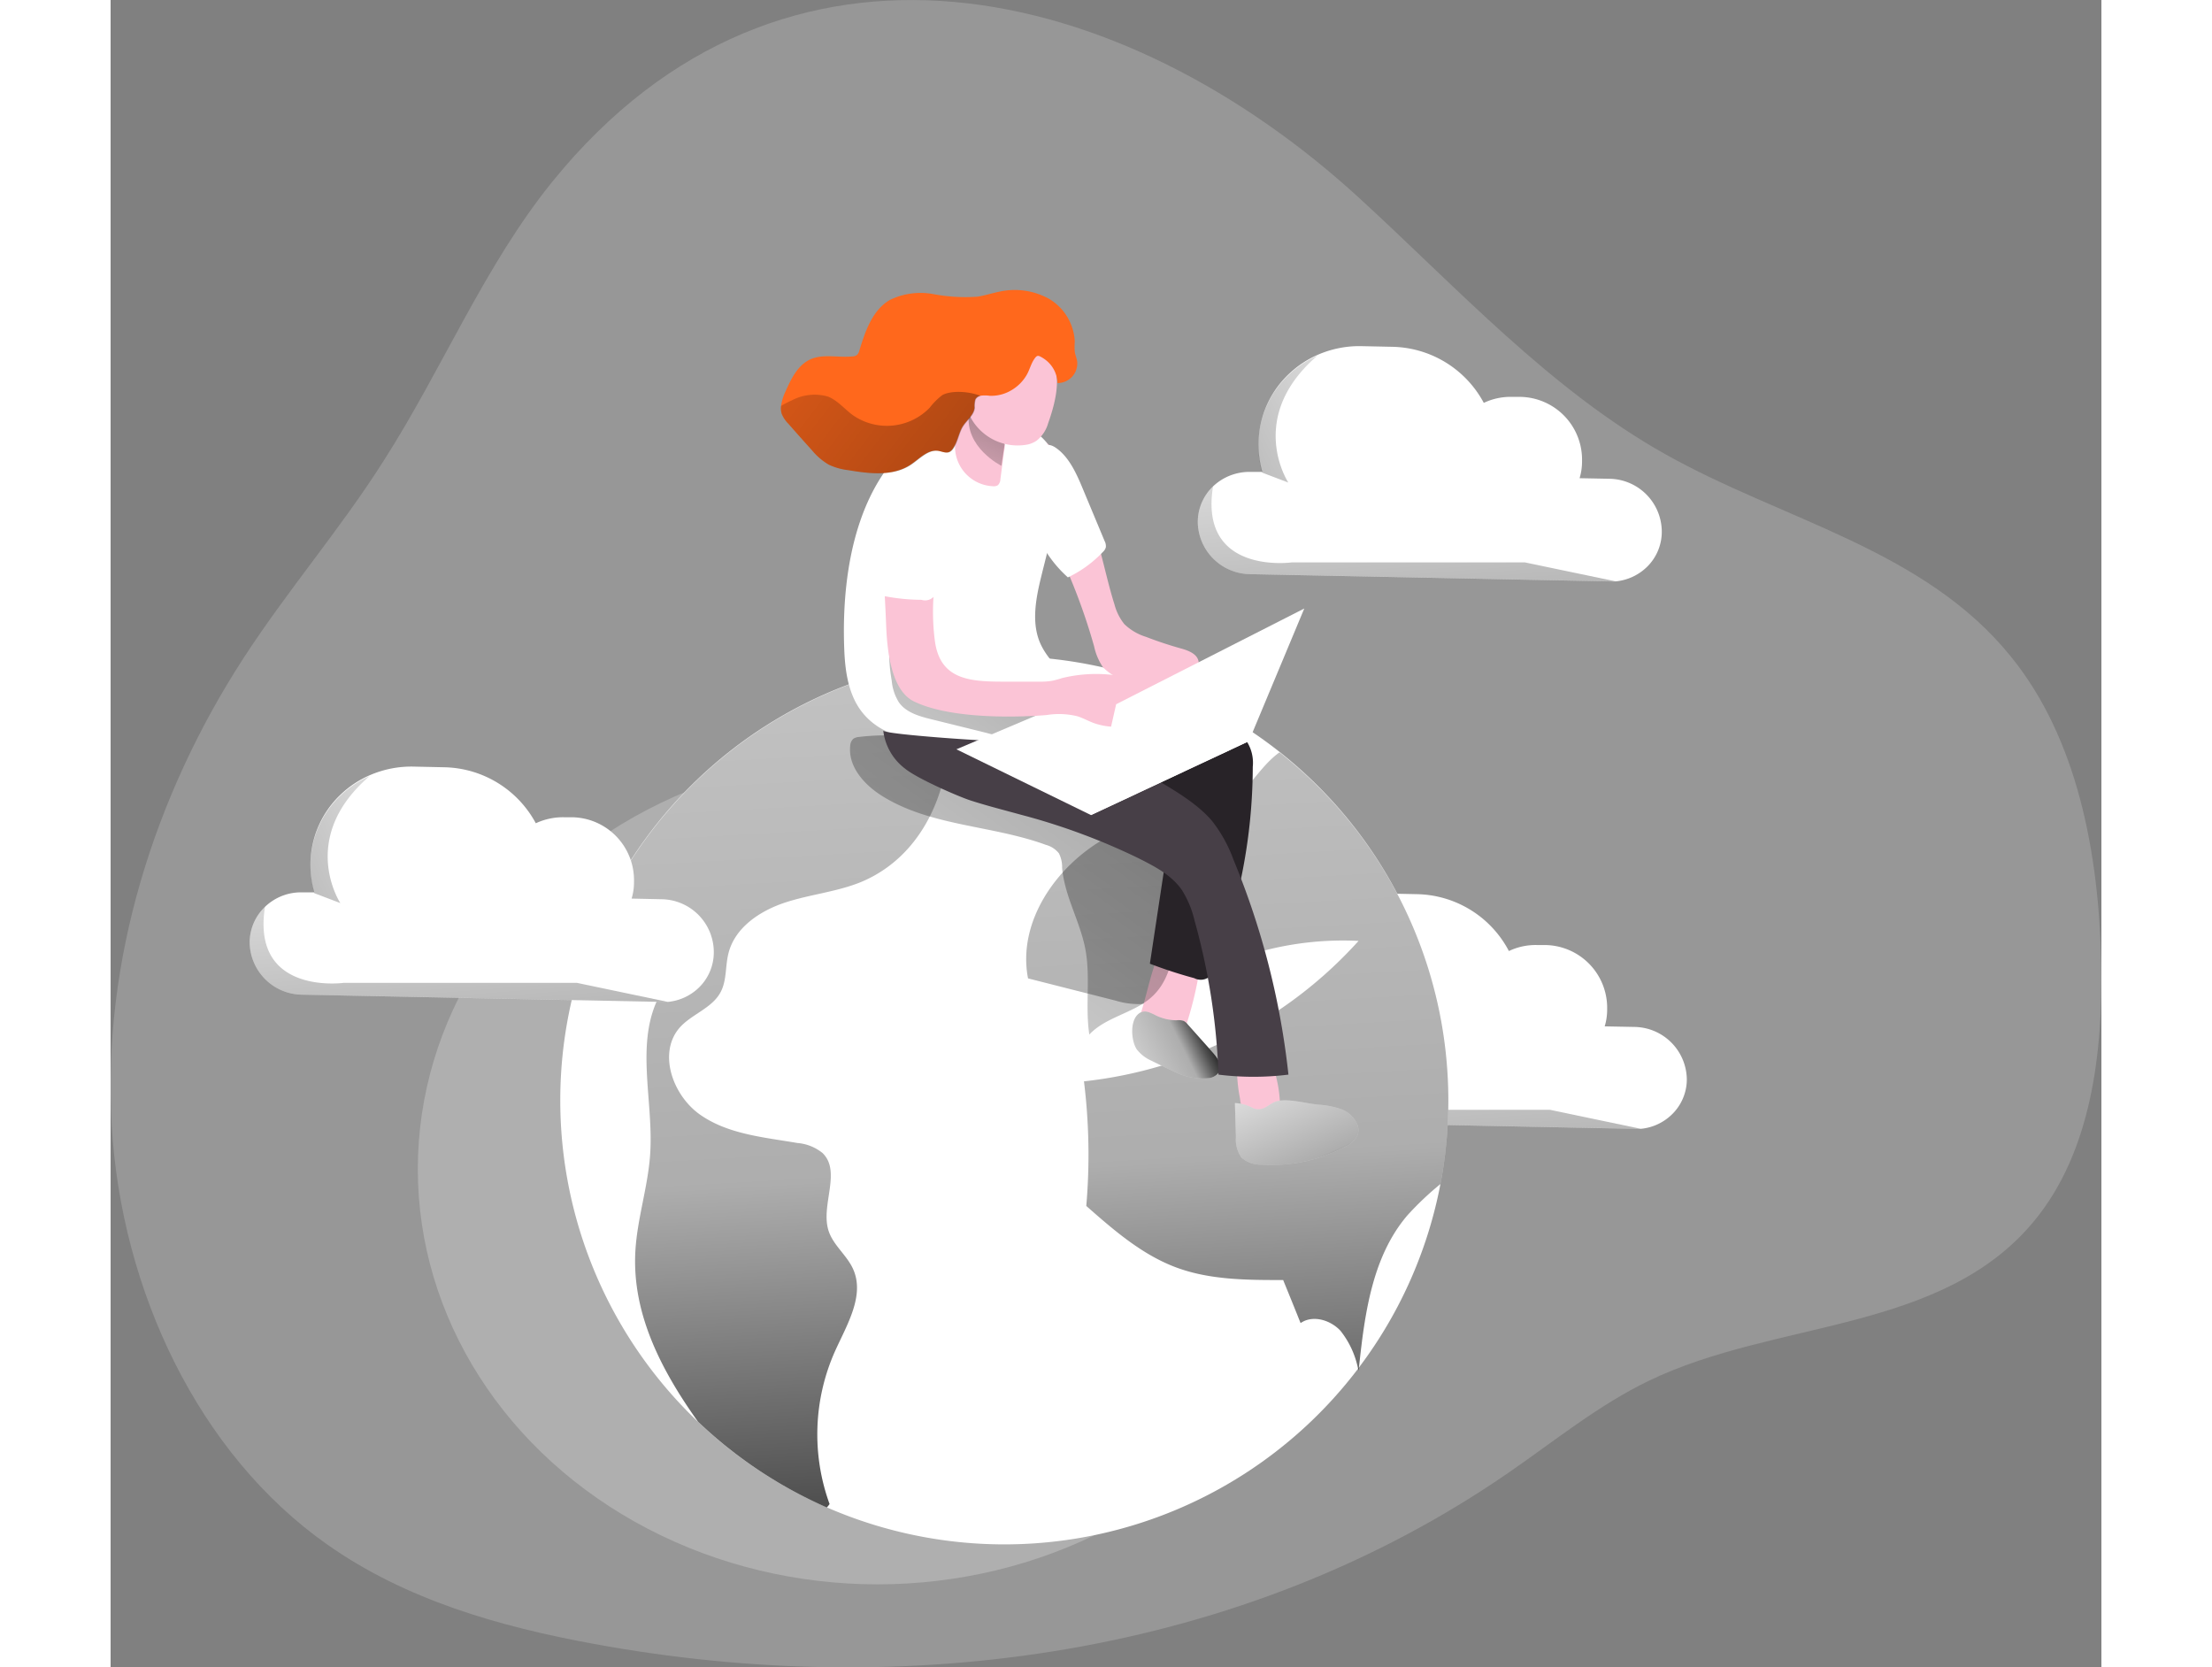 <svg id="Layer_1" data-name="Layer 1" xmlns="http://www.w3.org/2000/svg" xmlns:xlink="http://www.w3.org/1999/xlink" viewBox="0 0 275.15 230.42" width="406" height="306" class="illustration styles_illustrationTablet__1DWOa"><rect x="0" y="0" width="275.15" height="230.42" fill="#808080" stroke="none"/><defs><linearGradient id="linear-gradient" x1="206.37" y1="182.09" x2="201.84" y2="123.73" gradientUnits="userSpaceOnUse"><stop offset="0.01"></stop><stop offset="0.13" stop-opacity="0.69"></stop><stop offset="0.25" stop-opacity="0.32"></stop><stop offset="1" stop-opacity="0"></stop></linearGradient><linearGradient id="linear-gradient-2" x1="161.38" y1="150.67" x2="212.51" y2="126.88" xlink:href="#linear-gradient"></linearGradient><linearGradient id="linear-gradient-3" x1="121.93" y1="260.13" x2="100.9" y2="-112.06" xlink:href="#linear-gradient"></linearGradient><linearGradient id="linear-gradient-4" x1="183.75" y1="256.64" x2="162.71" y2="-115.56" xlink:href="#linear-gradient"></linearGradient><linearGradient id="linear-gradient-5" x1="955.21" y1="145.56" x2="974.46" y2="155.11" gradientTransform="matrix(-1, 0, 0, 1, 1129.59, 0)" xlink:href="#linear-gradient"></linearGradient><linearGradient id="linear-gradient-6" x1="939.55" y1="170.59" x2="950.72" y2="145.46" gradientTransform="matrix(-1, 0, 0, 1, 1129.59, 0)" xlink:href="#linear-gradient"></linearGradient><linearGradient id="linear-gradient-7" x1="957.62" y1="86.47" x2="1028.45" y2="184.64" gradientTransform="matrix(-1, 0, 0, 1, 1129.59, 0)" xlink:href="#linear-gradient"></linearGradient><linearGradient id="linear-gradient-8" x1="154.75" y1="76.42" x2="111.3" y2="139.71" xlink:href="#linear-gradient"></linearGradient><linearGradient id="linear-gradient-9" x1="983.37" y1="56.47" x2="992.55" y2="76.53" gradientTransform="matrix(-1, 0, 0, 1, 1129.59, 0)" xlink:href="#linear-gradient"></linearGradient><linearGradient id="linear-gradient-10" x1="71.9" y1="164.55" x2="67.36" y2="106.18" xlink:href="#linear-gradient"></linearGradient><linearGradient id="linear-gradient-11" x1="26.9" y1="133.12" x2="78.04" y2="109.34" xlink:href="#linear-gradient"></linearGradient><linearGradient id="linear-gradient-12" x1="202.92" y1="106.43" x2="198.38" y2="48.07" xlink:href="#linear-gradient"></linearGradient><linearGradient id="linear-gradient-13" x1="157.92" y1="75.01" x2="209.05" y2="51.22" xlink:href="#linear-gradient"></linearGradient><linearGradient id="linear-gradient-14" x1="153.88" y1="80.39" x2="94.78" y2="35.33" xlink:href="#linear-gradient"></linearGradient></defs><title>27</title><path d="M82.85,28.82c-9.41,11.59-15.27,26-23.38,38.66-6,9.46-13.32,17.93-19.42,27.35-12.16,18.76-19.5,41.63-18.16,64.48s12,45.41,29.77,57.92c10.91,7.69,23.82,11.34,36.66,13.71,43.23,8,89.76,1.84,126.7-23.67,6.34-4.38,12.41-9.32,19.29-12.64,17.67-8.54,40.59-6.56,53.4-22.24,7.71-9.44,9.41-22.94,9.15-35.53-.31-15.12-3.27-31-12.48-42.34-12-14.87-31.6-18.85-47.82-28C220.75,57.65,208,43.7,194.42,31.24,161.75,1.25,114.75-10.47,82.85,28.82Z" transform="translate(-21.74 -3.78)" fill="#ffffff" opacity="0.18" style="isolation: isolate;"></path><path d="M239.59,152.93a6.76,6.76,0,0,1-2.13,4.94,7.09,7.09,0,0,1-4.23,1.92,5.26,5.26,0,0,1-.89,0l-49.67-1a7.31,7.31,0,0,1-7.23-7.19,6.8,6.8,0,0,1,2.11-4.95,7.27,7.27,0,0,1,5.12-2l1.69,0a13.84,13.84,0,0,1-.53-3.77,13.39,13.39,0,0,1,4.18-9.74,13.85,13.85,0,0,1,4-2.67,14.45,14.45,0,0,1,6.08-1.2l4.22.09A14.66,14.66,0,0,1,215,135.22a8.59,8.59,0,0,1,3.9-.83l1.09,0a8.68,8.68,0,0,1,8.59,8.53v.41a8,8,0,0,1-.34,2.3l4.11.08A7.34,7.34,0,0,1,239.59,152.93Z" transform="translate(-21.74 -3.78)" fill="#fff"></path><path d="M233.23,159.79a5.26,5.26,0,0,1-.89,0l-49.67-1a7.31,7.31,0,0,1-7.23-7.19,6.8,6.8,0,0,1,2.11-4.95c-2,12.27,10.85,10.51,10.85,10.51h32.27Z" transform="translate(-21.74 -3.78)" fill="url(#linear-gradient)"></path><path d="M188,146.13l-3.61-1.37a13.84,13.84,0,0,1-.53-3.77,13.39,13.39,0,0,1,4.18-9.74,13.85,13.85,0,0,1,4-2.67C182.05,137.14,188,146.13,188,146.13Z" transform="translate(-21.74 -3.78)" fill="url(#linear-gradient-2)"></path><ellipse cx="106" cy="161.58" rx="63.54" ry="57.39" fill="#ffffff" opacity="0.23" style="isolation: isolate;"></ellipse><path d="M206.63,155.85a61.13,61.13,0,0,1-12.35,36.92h0l-.13.18a61.37,61.37,0,1,1,12.48-37.1Z" transform="translate(-21.74 -3.78)" fill="#ffffff"></path><path d="M125.51,125.66c-3.37,1.39-7.09,1.72-10.55,2.86s-6.93,3.44-7.82,7c-.46,1.79-.22,3.78-1.1,5.4-1.17,2.18-3.91,3-5.57,4.8-3.16,3.48-1.08,9.45,2.78,12.14s8.79,3.1,13.41,3.89a6.35,6.35,0,0,1,3.46,1.37c2.69,2.57-.29,7.22.85,10.76.64,2,2.53,3.37,3.39,5.29,1.65,3.66-.85,7.7-2.5,11.36a28.22,28.22,0,0,0-.75,21.12,4.12,4.12,0,0,1-.38.47,61.81,61.81,0,0,1-17.81-11.86c-5.07-7.11-9.08-14.86-8.66-23.38.23-4.62,1.77-9.08,2.06-13.68.48-7.47-2.22-15.58,1.44-22.1,2-3.61,5.9-7.57,3.72-11.07-3.85.56-8,.65-11.53-.69a61.4,61.4,0,0,1,46.18-34.14C139.93,106.06,136.91,120.86,125.51,125.66Z" transform="translate(-21.74 -3.78)" fill="url(#linear-gradient-3)"></path><path d="M206.63,155.85a61.25,61.25,0,0,1-1.09,11.57,41.62,41.62,0,0,0-4.57,4.33c-4.85,5.68-5.9,13.56-6.69,21h0c0,.16,0,.32-.05.47,0-.1,0-.19-.08-.29a12.35,12.35,0,0,0-2.43-5.23c-1.38-1.49-3.83-2.23-5.51-1.06q-1.2-3-2.41-5.95c-5,0-10.16,0-14.86-1.77s-8.59-5.16-12.35-8.47a82.61,82.61,0,0,0-.32-17.22,59.76,59.76,0,0,0,37.95-19.41,43.36,43.36,0,0,0-25,6.45c-1.6,1-3.22,2.12-5.09,2.28a11,11,0,0,1-3.5-.48L148.54,139c-1.51-7.78,3.88-15.59,10.81-19.44,5.2-2.88,11.51-2.32,16.5-4.84,3.42-1.72,4.42-4.73,7.41-6.94l.06,0A61.26,61.26,0,0,1,206.63,155.85Z" transform="translate(-21.74 -3.78)" fill="url(#linear-gradient-4)"></path><path d="M164.25,143.42c-.36,1.18-.7,2.56,0,3.55a3,3,0,0,0,1.31.93,3.59,3.59,0,0,0,3.73-.39,4.84,4.84,0,0,0,1.13-2.12,49.31,49.31,0,0,0,2-8.81,1.59,1.59,0,0,0,0-.84,1.43,1.43,0,0,0-.71-.64c-1.59-.85-4.08-1.53-5,.35C165.58,137.87,165.05,140.86,164.25,143.42Z" transform="translate(-21.74 -3.78)" fill="#fbc4d6"></path><path d="M169.06,144.79a2.24,2.24,0,0,1,1,.09,1.76,1.76,0,0,1,.56.49l3.45,3.87c.67.75,1.37,1.78.9,2.67a2,2,0,0,1-1.48.88,8.77,8.77,0,0,1-4.84-.95c-1.06-.46-2.11-1-3.14-1.5a5.18,5.18,0,0,1-1.95-1.54c-.79-1.2-1-4.08.38-5,.71-.45,1.33-.13,2,.18A6.65,6.65,0,0,0,169.06,144.79Z" transform="translate(-21.74 -3.78)" fill="#ffffff"></path><path d="M183.37,156.6a1.48,1.48,0,0,1-.07.66,1.31,1.31,0,0,1-.5.49,4.28,4.28,0,0,1-2.22.75,2.58,2.58,0,0,1-2.09-.94,4.3,4.3,0,0,1-.65-1.93,22.45,22.45,0,0,1-.43-4.48.62.62,0,0,1,.59-.74c1.24-.26,3.71-.91,4.34.61A17.66,17.66,0,0,1,183.37,156.6Z" transform="translate(-21.74 -3.78)" fill="#fbc4d6"></path><path d="M188.62,156.45a11.8,11.8,0,0,1,3.13.6,3.89,3.89,0,0,1,2.28,2.09,2.16,2.16,0,0,1,.07,1.5,3.23,3.23,0,0,1-1.7,1.61,21.68,21.68,0,0,1-11.58,2.49,4,4,0,0,1-2.81-1,4.4,4.4,0,0,1-.74-2.81l-.14-4.7a5.85,5.85,0,0,1,2.58.73c1.48.5,2.06-.7,3.28-1C184.58,155.59,187,156.29,188.62,156.45Z" transform="translate(-21.74 -3.78)" fill="#ffffff"></path><path d="M169.06,144.79a2.24,2.24,0,0,1,1,.09,1.76,1.76,0,0,1,.56.49l3.45,3.87c.67.75,1.37,1.78.9,2.67a2,2,0,0,1-1.48.88,8.77,8.77,0,0,1-4.84-.95c-1.06-.46-2.11-1-3.14-1.5a5.18,5.18,0,0,1-1.95-1.54c-.79-1.2-1-4.08.38-5,.71-.45,1.33-.13,2,.18A6.65,6.65,0,0,0,169.06,144.79Z" transform="translate(-21.74 -3.78)" fill="url(#linear-gradient-5)"></path><path d="M188.62,156.45a11.8,11.8,0,0,1,3.13.6,3.89,3.89,0,0,1,2.28,2.09,2.16,2.16,0,0,1,.07,1.5,3.23,3.23,0,0,1-1.7,1.61,21.68,21.68,0,0,1-11.58,2.49,4,4,0,0,1-2.81-1,4.4,4.4,0,0,1-.74-2.81l-.14-4.7a5.85,5.85,0,0,1,2.58.73c1.48.5,2.06-.7,3.28-1C184.58,155.59,187,156.29,188.62,156.45Z" transform="translate(-21.74 -3.78)" fill="url(#linear-gradient-6)"></path><path d="M131.65,105.53a31.7,31.7,0,0,0-6.46.1,1.64,1.64,0,0,0-.79.25,1.4,1.4,0,0,0-.44,1c-.3,2.9,2,5.42,4.48,6.95,6.71,4.16,15.17,4,22.58,6.72a3.4,3.4,0,0,1,1.79,1.17,4.21,4.21,0,0,1,.44,2c.33,3.91,2.5,7.43,3.22,11.28s-.05,7.88.54,11.76c2.43-2.59,6.57-3,9-5.56,2.28-2.36,2.73-5.88,3.07-9.14l.92-8.94a2.74,2.74,0,0,0-1.62-3.24C157.44,112.81,144.62,106.65,131.65,105.53Z" transform="translate(-21.74 -3.78)" fill="url(#linear-gradient-7)"></path><path d="M175.89,104.63A5.69,5.69,0,0,1,178.6,106a5.48,5.48,0,0,1,1,3.76,76.27,76.27,0,0,1-5.29,27.72,1.91,1.91,0,0,1-2.79,1.49,63,63,0,0,1-6.14-2l2.72-18a2.5,2.5,0,0,0-.08-1.51,2.44,2.44,0,0,0-.82-.84,72.33,72.33,0,0,0-9.8-6c-2.73-1.38-5.86-3-6.6-5.92a3.25,3.25,0,0,1,.54-2.95,4.81,4.81,0,0,1,1.5-1c1.81-.89,4.09-2,6.17-1.82,1.67.17,2.31,1.13,3.7,1.84C166.57,102.69,171.7,103.41,175.89,104.63Z" transform="translate(-21.74 -3.78)" fill="#282328"></path><path d="M157.31,76c1.34,3.69,2,7.6,3.18,11.33a7.29,7.29,0,0,0,1.36,2.71,7.5,7.5,0,0,0,3,1.76q2.35.91,4.78,1.59c1.08.29,2.37.79,2.49,1.89a2,2,0,0,1-.22,1.06,5,5,0,0,1-4.16,2.55,13.46,13.46,0,0,1-5-.82A7.51,7.51,0,0,1,158.9,96a8.13,8.13,0,0,1-1.23-2.9,82.51,82.51,0,0,0-6.79-16.78,19,19,0,0,1-2-4.5c-.66-2.76-.67-9.3,2.18-6.9C153.36,66.86,156.3,73.26,157.31,76Z" transform="translate(-21.74 -3.78)" fill="#fbc4d6"></path><path d="M146.4,104.28a40.64,40.64,0,0,0,4.91-2.29c6-3.32,1.09-4.95-.91-8.94-1.43-2.83-.85-6.22-.11-9.29,1.31-5.4,3.06-11,1.8-16.39a6.3,6.3,0,0,0-1-2.44,6.89,6.89,0,0,0-1.26-1.21,13.6,13.6,0,0,0-4.3-2.51c-3-1-6.4-.27-9.25,1.16-11.2,5.62-13.59,19.81-13.14,31.16.12,3.15.61,6.48,2.64,8.89s4.9,3.33,7.84,3.69A26.71,26.71,0,0,0,146.4,104.28Z" transform="translate(-21.74 -3.78)" fill="#fff"></path><path d="M129.7,97.86a6.73,6.73,0,0,0,1,3c1,1.41,2.84,1.93,4.53,2.34l7.61,1.88a10,10,0,0,0,2.86.43c2.08-.1,3.87-1.43,5.52-2.71a4.23,4.23,0,0,0,1.08-1.07c-4.2-.4-8.39-.82-12.57-1.43-2.46-.36-5.06-.86-6.87-2.55a8.62,8.62,0,0,1-2.08-3.29c-.3-.77-.44-2.73-1.31-2.9A22.52,22.52,0,0,0,129.7,97.86Z" transform="translate(-21.74 -3.78)" fill="url(#linear-gradient-8)"></path><path d="M144.72,70a1.19,1.19,0,0,1-.35.84,1.08,1.08,0,0,1-.69.14,5.49,5.49,0,0,1-5.14-6.49c.18-1,.61-1.86.88-2.8.53-1.88.44-4,1.63-5.55A62.17,62.17,0,0,0,144.57,63a3.72,3.72,0,0,1,.66,3.13Z" transform="translate(-21.74 -3.78)" fill="#fbc4d6"></path><path d="M145.31,65.16l-.45,3s-5.15-2.55-4.48-7.28S145.31,65.16,145.31,65.16Z" transform="translate(-21.74 -3.78)" fill="url(#linear-gradient-9)"></path><path d="M151.33,62.24a4.75,4.75,0,0,1-1.6,2.44,3.6,3.6,0,0,1-1.22.53,7.39,7.39,0,0,1-7.87-3.67,10.81,10.81,0,0,1-.42-9,6.31,6.31,0,0,1,3-3.71,5.15,5.15,0,0,1,4.84.57,11.79,11.79,0,0,1,4.21,5.32C153,56.91,152.08,60.15,151.33,62.24Z" transform="translate(-21.74 -3.78)" fill="#fbc4d6"></path><path d="M173.94,117.2a19.49,19.49,0,0,1,3,5.41,107.66,107.66,0,0,1,7.59,29.69,39.11,39.11,0,0,1-9.67,0A90.56,90.56,0,0,0,171.55,131a13.76,13.76,0,0,0-1.75-4.22c-1.43-2.07-3.78-3.27-6-4.39a88.48,88.48,0,0,0-16.21-6c-2.36-.65-4.74-1.25-7.06-2-1.95-.66-7.42-3.08-9-4.39a7.71,7.71,0,0,1-3-5.25c0,.52,15.24,1.56,16.33,1.44,3.67-.39,8-2.49,11.62-1,2.83,1.16,5.42,3.58,8,5.25C167.61,112.4,171.43,114.3,173.94,117.2Z" transform="translate(-21.74 -3.78)" fill="#473f47"></path><polygon points="135.5 112.65 116.9 103.56 138.71 94.31 157.32 102.44 135.5 112.65" fill="#ffffff"></polygon><path d="M128.91,73.75c0,.35-.09.69-.13,1-.55,5.12-.05,10.14.14,15.23.12,3.15.53,9.15,3.88,10.76,6.26,3,18.34,1.86,18.34,1.86a10.64,10.64,0,0,1,4.21.17c.75.23,1.44.62,2.17.9,2.64,1,5.59.5,8.37,0a3.58,3.58,0,0,0,1.36-.45,2.47,2.47,0,0,0,.23-3.46,6.35,6.35,0,0,0-3.36-1.85,19.88,19.88,0,0,0-10.86-.42,12.12,12.12,0,0,1-1.4.38,9.43,9.43,0,0,1-1.68.12l-4.26,0c-4.9,0-9.52.06-10.26-5.67a31.12,31.12,0,0,1-.16-6.4c.29-3.85,1.3-7.67,1.09-11.52a7.64,7.64,0,0,0-.89-3.5,3.56,3.56,0,0,0-2.94-1.86,3.67,3.67,0,0,0-3,2A8,8,0,0,0,128.91,73.75Z" transform="translate(-21.74 -3.78)" fill="#fbc4d6"></path><polygon points="164.98 84.1 138.98 97.33 135.5 112.65 157.32 102.44 164.98 84.1" fill="#ffffff"></polygon><path d="M152.61,56.72a4.18,4.18,0,0,0-1-2.59,4.42,4.42,0,0,0-1.1-.92c-.58-.34-.72-.37-1.1.18-.49.71-.65,1.54-1.1,2.28a5.83,5.83,0,0,1-2,2,5.42,5.42,0,0,1-3.08.81,4.35,4.35,0,0,0-1.3,0,1,1,0,0,0-.69.5,3.34,3.34,0,0,0-.11,1.15c-.09,1-1.08,1.71-1.63,2.58s-.71,2.16-1.37,3.09a1.29,1.29,0,0,1-.49.44c-.47.2-1-.06-1.49-.15-1.45-.25-2.62,1.1-3.86,1.92-2.49,1.64-5.75,1.22-8.69.73A8.65,8.65,0,0,1,121,68a8.76,8.76,0,0,1-2.33-2c-1.09-1.2-2.17-2.42-3.24-3.64a4.21,4.21,0,0,1-.93-1.37,2.46,2.46,0,0,1-.09-1.11,6.71,6.71,0,0,1,.61-2c.78-1.75,1.69-3.65,3.45-4.44s3.84-.2,5.78-.4a1.15,1.15,0,0,0,.66-.21,1.44,1.44,0,0,0,.32-.61c.81-2.69,1.82-5.61,4.24-7a9.71,9.71,0,0,1,6-.79,23.69,23.69,0,0,0,6.11.35c1-.16,2-.49,3-.69a9.79,9.79,0,0,1,6.88,1A7.26,7.26,0,0,1,155,51a8.28,8.28,0,0,0,0,1.41c.07.44.26.87.33,1.31A2.71,2.71,0,0,1,152.61,56.72Z" transform="translate(-21.74 -3.78)" fill="#ff681c"></path><path d="M128,76.59a44.09,44.09,0,0,0-.1,8.52,1.22,1.22,0,0,0,.18.7,1.24,1.24,0,0,0,.82.4,27.87,27.87,0,0,0,4.91.47,1.65,1.65,0,0,0,2.14-1.37c.9-3.76,1.79-7.52,2.47-11.33.27-1.53.46-3.25-.46-4.49-1.33-1.8-4.92-2-6.65-.69C129.22,70.41,128.33,74.17,128,76.59Z" transform="translate(-21.74 -3.78)" fill="#fff"></path><path d="M156.3,71.79l2.83,6.78a1.46,1.46,0,0,1,.16.86,1.36,1.36,0,0,1-.4.63,16.31,16.31,0,0,1-4.84,3.52,16.9,16.9,0,0,1-4-5.34c-.94-2.41-.73-5.09-.45-7.66.17-1.63.11-6.87,2.88-4.84C154.41,67.13,155.43,69.7,156.3,71.79Z" transform="translate(-21.74 -3.78)" fill="#fff"></path><path d="M105.11,135.39a6.8,6.8,0,0,1-2.12,4.94,7.12,7.12,0,0,1-4.23,1.92,8.7,8.7,0,0,1-.89,0l-49.67-1a7.32,7.32,0,0,1-7.24-7.2,6.8,6.8,0,0,1,2.12-4.94,7.17,7.17,0,0,1,5.12-2l1.69,0a13.54,13.54,0,0,1-.53-3.78,13.38,13.38,0,0,1,4.18-9.74,13.68,13.68,0,0,1,4-2.66,14.42,14.42,0,0,1,6.08-1.2l4.22.09a14.69,14.69,0,0,1,12.67,7.74,8.86,8.86,0,0,1,3.9-.83l1.09,0a8.69,8.69,0,0,1,8.58,8.54v.41a7.83,7.83,0,0,1-.33,2.29l4.11.09A7.32,7.32,0,0,1,105.11,135.39Z" transform="translate(-21.74 -3.78)" fill="#fff"></path><path d="M98.76,142.25a8.7,8.7,0,0,1-.89,0l-49.67-1a7.32,7.32,0,0,1-7.24-7.2,6.8,6.8,0,0,1,2.12-4.94c-1.95,12.26,10.85,10.51,10.85,10.51H86.2Z" transform="translate(-21.74 -3.78)" fill="url(#linear-gradient-10)"></path><path d="M53.49,128.59l-3.6-1.37a13.54,13.54,0,0,1-.53-3.78,13.38,13.38,0,0,1,4.18-9.74,13.68,13.68,0,0,1,4-2.66C47.57,119.6,53.49,128.59,53.49,128.59Z" transform="translate(-21.74 -3.78)" fill="url(#linear-gradient-11)"></path><path d="M236.13,77.27A6.78,6.78,0,0,1,234,82.21a7.15,7.15,0,0,1-4.24,1.92,5.21,5.21,0,0,1-.89,0l-49.66-1A7.31,7.31,0,0,1,172,76a6.8,6.8,0,0,1,2.11-5,7.3,7.3,0,0,1,5.13-2l1.68,0a13.84,13.84,0,0,1-.53-3.77,13.39,13.39,0,0,1,4.18-9.74,13.76,13.76,0,0,1,4-2.67,14.39,14.39,0,0,1,6.08-1.2l4.22.09a14.66,14.66,0,0,1,12.66,7.75,8.62,8.62,0,0,1,3.9-.83l1.09,0a8.68,8.68,0,0,1,8.59,8.53v.41a8,8,0,0,1-.34,2.3l4.11.08A7.34,7.34,0,0,1,236.13,77.27Z" transform="translate(-21.74 -3.78)" fill="#fff"></path><path d="M229.77,84.13a5.21,5.21,0,0,1-.89,0l-49.66-1A7.31,7.31,0,0,1,172,76a6.8,6.8,0,0,1,2.11-5c-2,12.27,10.85,10.51,10.85,10.51h32.27Z" transform="translate(-21.74 -3.78)" fill="url(#linear-gradient-12)"></path><path d="M184.51,70.47,180.9,69.1a13.84,13.84,0,0,1-.53-3.77,13.39,13.39,0,0,1,4.18-9.74,13.76,13.76,0,0,1,4-2.67C178.59,61.48,184.51,70.47,184.51,70.47Z" transform="translate(-21.74 -3.78)" fill="url(#linear-gradient-13)"></path><path d="M142,58.5a1,1,0,0,0-.69.5,3.34,3.34,0,0,0-.11,1.15c-.09,1-1.08,1.71-1.63,2.58s-.71,2.16-1.37,3.09a1.29,1.29,0,0,1-.49.44c-.47.2-1-.06-1.49-.15-1.45-.25-2.62,1.1-3.86,1.92-2.49,1.64-5.75,1.22-8.69.73A8.65,8.65,0,0,1,121,68a8.76,8.76,0,0,1-2.33-2c-1.09-1.2-2.17-2.42-3.24-3.64a4.21,4.21,0,0,1-.93-1.37,2.46,2.46,0,0,1-.09-1.11,12.41,12.41,0,0,1,1.45-.75,6.73,6.73,0,0,1,5-.55c1.34.52,2.29,1.71,3.44,2.56a8.25,8.25,0,0,0,10.64-1,9.17,9.17,0,0,1,1.76-1.76C137.89,57.73,140.31,57.83,142,58.5Z" transform="translate(-21.74 -3.78)" fill="url(#linear-gradient-14)"></path></svg>